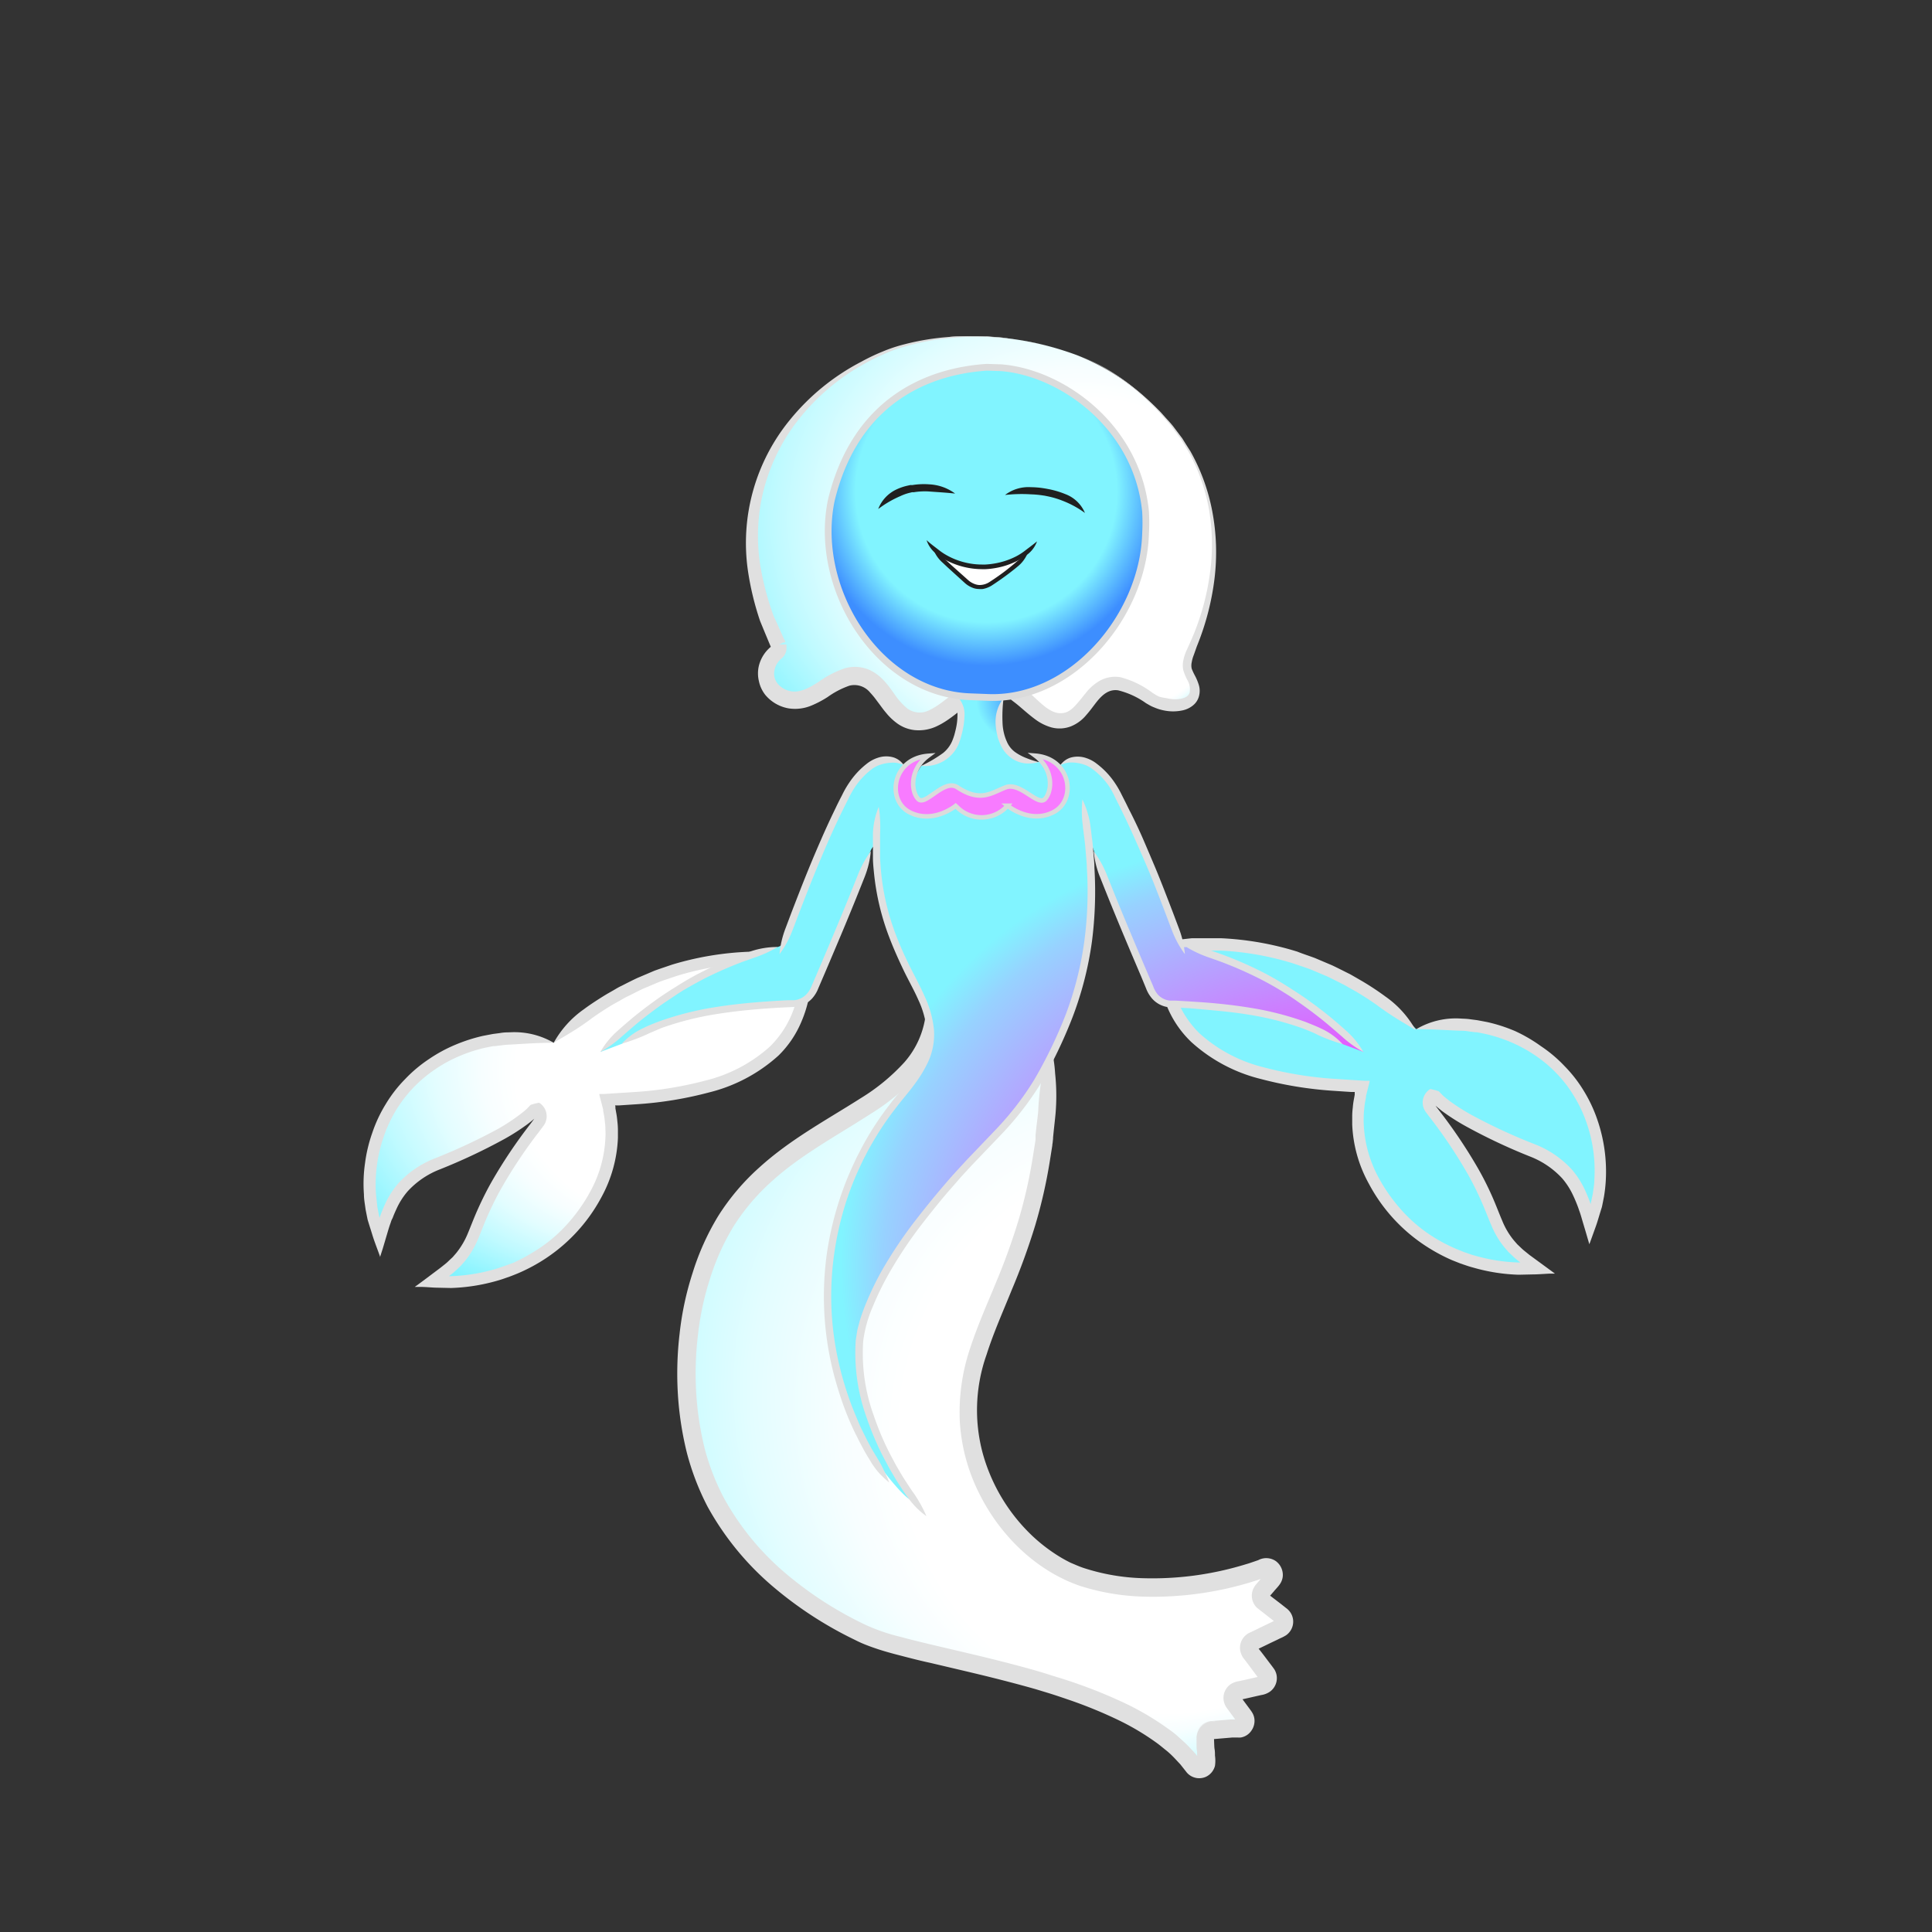 <svg xmlns="http://www.w3.org/2000/svg" xmlns:xlink="http://www.w3.org/1999/xlink" viewBox="0 0 300 300"><rect x="0" y="0" width="300" height="300" fill="#333333" stroke="none"/><defs><style>.cls-1{fill:url(#radial-gradient);}.cls-2{fill:url(#radial-gradient-2);}.cls-3{fill:#e0e0e0;}.cls-4{fill:#f87bff;stroke-width:0.7px;}.cls-4,.cls-5{stroke:#dbdbdb;stroke-miterlimit:10;}.cls-5{stroke-width:1.05px;fill:url(#radial-gradient-3);}.cls-6{fill:#fff;}.cls-7{fill:#202020;}.cls-8{fill:url(#New_Gradient_Swatch_13);}.cls-9{fill:url(#New_Gradient_Swatch_13-2);}.cls-10{fill:url(#New_Gradient_Swatch_13-3);}.cls-11{fill:url(#New_Gradient_Swatch_13-4);}</style><radialGradient id="radial-gradient" cx="59.06" cy="58.08" fx="68.408" r="17.05" gradientTransform="translate(0 -6.01)" gradientUnits="userSpaceOnUse"><stop offset="0.11" stop-color="#3d8eff"/><stop offset="0.16" stop-color="#459aff"/><stop offset="0.24" stop-color="#59b9ff"/><stop offset="0.36" stop-color="#7bebff"/><stop offset="0.38" stop-color="#81f4ff"/></radialGradient><radialGradient id="radial-gradient-2" cx="61.55" cy="118.61" fx="157.325" fy="181.791" r="114.74" gradientTransform="translate(0 -6.01)" gradientUnits="userSpaceOnUse"><stop offset="0.31" stop-color="#ff30ff"/><stop offset="0.33" stop-color="#f73cff"/><stop offset="0.39" stop-color="#e45bff"/><stop offset="0.45" stop-color="#c38dff"/><stop offset="0.54" stop-color="#97d2ff"/><stop offset="0.57" stop-color="#81f4ff"/></radialGradient><radialGradient id="radial-gradient-3" cx="59.93" cy="25.86" r="27.02" gradientTransform="translate(0 -6.01)" gradientUnits="userSpaceOnUse"><stop offset="0.75" stop-color="#81f4ff"/><stop offset="1" stop-color="#3d8eff"/></radialGradient><radialGradient id="New_Gradient_Swatch_13" cx="427.2" cy="-852.97" fx="459.328" fy="-832.26" r="43.27" gradientTransform="matrix(0.99, -0.07, 0.08, 0.99, -324.69, 889.33)" gradientUnits="userSpaceOnUse"><stop offset="0.52" stop-color="#fff"/><stop offset="0.59" stop-color="#f7feff"/><stop offset="0.69" stop-color="#e3fdff"/><stop offset="0.81" stop-color="#c1faff"/><stop offset="0.95" stop-color="#92f5ff"/><stop offset="1" stop-color="#81f4ff"/></radialGradient><radialGradient id="New_Gradient_Swatch_13-2" cx="23597.62" cy="856.28" fx="23629.745" fy="876.988" r="43.27" gradientTransform="matrix(-0.99, -0.07, -0.08, 0.99, 23650.22, 889.33)" xlink:href="#New_Gradient_Swatch_13"/><radialGradient id="New_Gradient_Swatch_13-3" cx="96.37" cy="298.86" fx="154.843" fy="336.56" r="78.75" gradientTransform="translate(0 -252.87) scale(1 1.05)" xlink:href="#New_Gradient_Swatch_13"/><radialGradient id="New_Gradient_Swatch_13-4" cx="36.64" cy="29.61" fx="71.972" fy="52.384" r="47.58" gradientTransform="translate(0 -5.96)" xlink:href="#New_Gradient_Swatch_13"/><symbol id="Aquatic_female_body_12" data-name="Aquatic_female_body_12" viewBox="0 0 192.99 133.09"><path class="cls-8" d="M29.53,18.82a23.39,23.39,0,0,0-23,6.84,23,23,0,0,0-4,23.48C4.27,43,6,39.86,11.91,37.44c12.9-5.25,14.92-8.51,14.92-8.51a1.53,1.53,0,0,1,.4,2.26C13.91,48.44,20.16,49.64,10.54,55.94c8.18.69,16.53-2.45,21.71-8.16S40,35,37.82,27.68l.38,0c9.6-.52,31.59-1.58,30.41-21.6C44.58,2.29,29.53,18.82,29.53,18.82Z"/><path class="cls-3" d="M29.53,18.82a12.1,12.1,0,0,0-6.85-1.62c-.37,0-.91,0-1.55.12l-1,.13-.28.05-1.31.25a25.73,25.73,0,0,0-4.31,1.39,23.17,23.17,0,0,0-4.11,2.24,21.48,21.48,0,0,0-3.67,3.09,20.67,20.67,0,0,0-3,3.87,21.56,21.56,0,0,0-2.08,4.43A23,23,0,0,0,.23,37.52a22.26,22.26,0,0,0-.17,4.82c0,.8.16,1.59.26,2.38l.23,1.16.06.29a2.53,2.53,0,0,0,.09.34l.31,1c.22.66.39,1.29.64,2s.49,1.34.73,2l.18.5,0,.11s0,.13,0,0l.08-.27L3,50.73c.22-.73.43-1.46.65-2.19.17-.58.34-1.16.53-1.68l.16-.48L4.53,46c.19-.52.41-1,.64-1.5a11.33,11.33,0,0,1,1.68-2.61,13.26,13.26,0,0,1,4.93-3.38,90.71,90.71,0,0,0,10.1-4.75,33.18,33.18,0,0,0,3.65-2.35c.25-.2.5-.38.73-.58l.17-.15.08-.07s0,0,0,0h0s0,0,0,0l-.18.25c-.06.08-.08.11,0,0l-.36.49a77.27,77.27,0,0,0-6.05,9c-.82,1.44-1.52,2.87-2.14,4.24s-1.12,2.72-1.62,3.91a12.2,12.2,0,0,1-1.79,3l-.53.61-.59.55a6,6,0,0,1-.59.53l-.73.58L9.48,55.61l-1.11.82-.28.2-.13.1h.16l.68,0c.88,0,1.8.11,2.56.12l2.22.05a29.15,29.15,0,0,0,7.07-1.1c.72-.2,1.22-.38,1.55-.5l.49-.17s.44-.16,1.27-.5a27.28,27.28,0,0,0,3.45-1.77A26.17,26.17,0,0,0,36.94,42.8a20.93,20.93,0,0,0,2.56-9.19c0-.43,0-.87,0-1.3A11.71,11.71,0,0,0,39.41,31a11.81,11.81,0,0,0-.18-1.33L39.11,29l0-.14v-.11c0-.08-.07-.24-.05-.2l.59,0,2.71-.18a58.19,58.19,0,0,0,11.3-1.84,25,25,0,0,0,10.78-5.73A16,16,0,0,0,68,15.53a18.88,18.88,0,0,0,1.49-6.2c0-.52.06-1.05.06-1.58l0-2.2c0-.11,0-.29,0-.34l-.38,0-.74-.08-1-.11-1.54-.17-1.53-.16-1.54,0c-1,0-2.05,0-3.07,0A47.37,47.37,0,0,0,47.9,6.69c-.92.32-1.85.62-2.75.95L42.52,8.76c-.86.4-1.69.83-2.52,1.25-.42.19-.81.44-1.21.67l-1,.57c-1.65,1-2.95,1.89-3.58,2.37a15.51,15.51,0,0,0-4.68,5.2c2.1-1.28,3.5-2,5.77-3.69.61-.46,1.87-1.32,3.45-2.27l1-.55c.39-.22.76-.46,1.17-.65.8-.39,1.59-.81,2.42-1.2l2.53-1.07c.86-.32,1.75-.6,2.64-.91a45.28,45.28,0,0,1,11.3-2c1,0,2,0,2.95,0l1.47,0,1.48.16,1.48.16.53.06h0V7l0,.74c0,.48,0,1-.06,1.45a15.3,15.3,0,0,1-4.57,10.23,23.23,23.23,0,0,1-10,5.27,57,57,0,0,1-11,1.78l-2.67.17-2,.13-.65,0s-.12,0-.15,0l0,.14.07.29L37,28.37l.14.56.07.28,0,.17.11.6a9.87,9.87,0,0,1,.16,1.2,7.93,7.93,0,0,1,.08,1.19,9.15,9.15,0,0,1,0,1.17,19,19,0,0,1-2.35,8.38,26,26,0,0,1-4.4,5.93,22.86,22.86,0,0,1-4.44,3.47A27.76,27.76,0,0,1,23.23,53L22,53.44l-.45.16c-.31.1-.78.28-1.46.46a27.42,27.42,0,0,1-6.56,1h-.26l.53-.42c.23-.17.44-.38.66-.58l.66-.63.63-.72a14,14,0,0,0,2.06-3.48c.53-1.26,1-2.56,1.61-3.89s1.27-2.7,2.07-4.09a75.3,75.3,0,0,1,5.91-8.8c-.18.23.09-.12.35-.48-.07.09-.05.07,0,0a4.13,4.13,0,0,0,.37-.53c-.11.2-.17.27-.13.22a2.4,2.4,0,0,0,.27-.51,2.48,2.48,0,0,0-.63-2.75,1.48,1.48,0,0,0-.4-.27l-.41.09a7.44,7.44,0,0,0-.88.25l-.57.59-.15.14-.07.06-.15.13c-.19.17-.43.34-.65.52A32.44,32.44,0,0,1,21,32.13,89.74,89.74,0,0,1,11,36.8a15.14,15.14,0,0,0-5.61,3.86,13.62,13.62,0,0,0-1.95,3c-.25.54-.49,1.08-.7,1.64l-.16.41-.11.34h0s0,0,0-.07v-.05l-.1-.46-.21-1.07C2.08,43.68,2,43,1.93,42.22a22.5,22.5,0,0,1,1.21-8.83,20.44,20.44,0,0,1,8-10.46,21.17,21.17,0,0,1,3.79-2.06,23.06,23.06,0,0,1,4-1.29l1.22-.24.25,0,1-.12a13.81,13.81,0,0,1,1.43-.12C25.51,18.94,27.07,18.83,29.53,18.82Z"/><path class="cls-9" d="M163.46,16.71a23.39,23.39,0,0,1,23,6.84,23,23,0,0,1,4,23.48c-1.73-6.15-3.43-9.28-9.38-11.7-12.89-5.26-14.91-8.51-14.91-8.51a1.52,1.52,0,0,0-.41,2.25c13.33,17.26,7.07,18.46,16.7,24.76-8.19.68-16.53-2.45-21.72-8.16s-7.72-12.79-5.57-20.1l-.38,0c-9.6-.52-31.59-1.58-30.4-21.6C148.42.17,163.46,16.71,163.46,16.71Z"/><path class="cls-3" d="M163.46,16.71c2.46,0,4,.12,6.76.24.34,0,.84,0,1.43.11l1,.13c.08,0,.17,0,.26,0l1.21.24a23.91,23.91,0,0,1,4,1.28,21.82,21.82,0,0,1,3.79,2.06,19.82,19.82,0,0,1,3.37,2.84,18.84,18.84,0,0,1,2.71,3.55,20.28,20.28,0,0,1,1.92,4.08,22.5,22.5,0,0,1,1.21,8.83c0,.74-.15,1.46-.24,2.19l-.22,1.06-.1.47v.05c0,.09,0,.08,0,.07h0l-.12-.34-.16-.42c-.21-.55-.45-1.1-.7-1.64a13.44,13.44,0,0,0-1.95-3,15.25,15.25,0,0,0-5.6-3.87A87.23,87.23,0,0,1,172,30a31.66,31.66,0,0,1-3.45-2.21c-.22-.19-.45-.35-.65-.52l-.15-.13-.07-.06-.15-.14-.57-.59a6.94,6.94,0,0,0-.88-.25l-.41-.1a1.51,1.51,0,0,0-.39.27,2.47,2.47,0,0,0-.64,2.75,3.53,3.53,0,0,0,.28.52s0,0-.14-.23a3.84,3.84,0,0,0,.37.54c.06.09.08.11,0,0,.27.35.53.71.36.47a77.52,77.52,0,0,1,5.91,8.81c.79,1.39,1.46,2.76,2.06,4.09s1.08,2.63,1.62,3.89a13.67,13.67,0,0,0,2.06,3.48l.62.72.67.63a7.09,7.09,0,0,0,.65.58l.53.42h-.26a27.31,27.31,0,0,1-6.56-1,14,14,0,0,1-1.46-.46l-.45-.15-1.18-.48a25.2,25.2,0,0,1-3.22-1.64,23,23,0,0,1-4.44-3.47,26.22,26.22,0,0,1-4.41-5.93,19,19,0,0,1-2.34-8.38,11.42,11.42,0,0,1,0-1.17,9.39,9.39,0,0,1,.08-1.19,9.87,9.87,0,0,1,.16-1.2l.11-.61,0-.16.07-.28.14-.56.28-1.12.07-.28,0-.14s-.1,0-.15,0l-.65,0-2-.13-2.67-.17a56.94,56.94,0,0,1-10.94-1.78,23.12,23.12,0,0,1-10-5.28,15.25,15.25,0,0,1-4.56-10.22c0-.48-.06-1-.07-1.46l0-.73c0-.18,0-.09,0-.11h0l.54,0,1.47-.16,1.48-.17,1.48,0c1,0,2,0,2.94,0a45.28,45.28,0,0,1,11.3,2c.89.31,1.78.59,2.64.91l2.54,1.07c.82.38,1.62.8,2.42,1.2.4.19.78.43,1.16.64l1,.56c1.59.95,2.84,1.81,3.45,2.26,2.27,1.66,3.67,2.42,5.77,3.7a15.51,15.51,0,0,0-4.68-5.2,42.88,42.88,0,0,0-3.58-2.37l-1-.58c-.4-.22-.79-.47-1.21-.67-.83-.41-1.66-.84-2.51-1.24l-2.64-1.12c-.9-.34-1.83-.63-2.75-1a47.2,47.2,0,0,0-11.8-2.08c-1,0-2,0-3.06,0l-1.55,0-1.53.17-1.54.17-1,.1-.75.08-.38.05c-.08,0,0,.23-.05.34l0,2.2c0,.52,0,1.05.07,1.58a19.12,19.12,0,0,0,1.48,6.2,16.07,16.07,0,0,0,3.65,5.23,24.93,24.93,0,0,0,10.77,5.73,59.08,59.08,0,0,0,11.3,1.84l2.71.18.59,0s0,.12,0,.2l0,.07v0l0,.15-.12.67a11.81,11.81,0,0,0-.18,1.33,11.69,11.69,0,0,0-.09,1.31c0,.44,0,.88,0,1.31a20.72,20.72,0,0,0,2.57,9.18,26.2,26.2,0,0,0,9.52,10.12A27.27,27.27,0,0,0,169,52.57l1.26.5.49.17c.33.11.84.3,1.56.49a28.44,28.44,0,0,0,7.06,1.11l2.22-.05c.76,0,1.68-.08,2.56-.12l.68,0H185l-.13-.1-.27-.2-1.12-.82-2.43-1.78-.73-.59a7.08,7.08,0,0,1-.59-.52l-.58-.55-.54-.62a11.65,11.65,0,0,1-1.78-3c-.51-1.19-1-2.52-1.62-3.91s-1.32-2.8-2.15-4.25a79,79,0,0,0-6.05-9l-.36-.48c.07.1,0,.07,0,0a2.46,2.46,0,0,1-.18-.24s0,0,0,0h0s0,0,0,0l.09.07.17.14c.22.2.47.38.72.59a34.2,34.2,0,0,0,3.65,2.34,88.88,88.88,0,0,0,10.1,4.76,13.36,13.36,0,0,1,4.93,3.37,11.39,11.39,0,0,1,1.68,2.62c.23.48.45,1,.64,1.49l.15.39.16.47c.2.53.36,1.11.53,1.69s.44,1.46.65,2.19l.32,1.1.08.27c0,.09,0,0,0,0l.05-.12.18-.49.72-2c.25-.67.43-1.3.64-2l.31-1a2.53,2.53,0,0,0,.09-.34l.06-.29.23-1.17a23.22,23.22,0,0,0,.27-2.37,24.77,24.77,0,0,0-1.31-9.57,22.39,22.39,0,0,0-2.08-4.43,20.82,20.82,0,0,0-3-3.87,21.16,21.16,0,0,0-3.67-3.1A23.77,23.77,0,0,0,178.8,17a24.74,24.74,0,0,0-4.3-1.39l-1.31-.25-.28-.05-1-.13c-.64-.1-1.18-.09-1.55-.12A12.1,12.1,0,0,0,163.46,16.71Z"/><path class="cls-10" d="M106.51,18.51c.49,32-10.92,40.64-12.44,54.66A28.31,28.31,0,0,0,107.84,100c8.08,4.69,21.78,4.07,32.1.24a1.13,1.13,0,0,1,1.16,1.84l-1.52,1.75a1.17,1.17,0,0,0,.16,1.68l2.79,2.16a1.17,1.17,0,0,1-.2,2l-4.23,2a1.16,1.16,0,0,0-.4,1.74l2.51,3.31a1.16,1.16,0,0,1-.63,1.82l-3.77.86a1.15,1.15,0,0,0-.63,1.8l1.6,2.18a1.15,1.15,0,0,1-.78,1.83l-4.29.36a1.12,1.12,0,0,0-1,1.2l.21,3.67a1.08,1.08,0,0,1-1.95.75c-10-13.76-42.63-16.49-51.34-20.62C68.07,106,59.41,99.12,54.54,89.91,48,77.6,48.88,58.47,56.16,46.67c10.37-16.79,32.09-17,32.58-33.59L99.11,2.49Z"/><path class="cls-3" d="M106.51,18.51c-.47,1.84-.83,3.36-1.08,5a46.7,46.7,0,0,0-.65,5.45c0,.78-.21,2.06-.37,3.61l-.06.6,0,.15,0,.45a5.93,5.93,0,0,1-.07.59c-.13.78-.25,1.57-.38,2.36a75.64,75.64,0,0,1-2.2,9.66,99.53,99.53,0,0,1-3.54,9.78c-1.34,3.28-2.84,6.61-4,10.19a31,31,0,0,0-1.57,11.27,28.6,28.6,0,0,0,2.92,11c3.3,6.76,9,12.19,15.67,14.51a35.35,35.35,0,0,0,9.82,1.69,51.67,51.67,0,0,0,9-.51,52.29,52.29,0,0,0,7.88-1.76l.89-.28.55-.19h0l0,0-.53.61-.2.24a2.82,2.82,0,0,0-.55,1,2.6,2.6,0,0,0,.72,2.65l2.1,1.64.5.39h0l-.12-.1.12.1h0l-1.69.81c-1.07.52-1.39.67-.28.14l-1.7.82a2.58,2.58,0,0,0-1.57,2.73,2.9,2.9,0,0,0,.7,1.5l.52.69,1,1.34.49.66,0,0h0l-.75.17-1.45.33-.74.16a3.14,3.14,0,0,0-1.28.49,2.61,2.61,0,0,0-1.08,2.22,2.7,2.7,0,0,0,.36,1.2,6.3,6.3,0,0,0,.37.53l.2.28.74,1,.15.21h-.13l-.47,0-3.18.27a2.48,2.48,0,0,0-1.63.83,2.52,2.52,0,0,0-.54,1c-.1.47-.13.41.07-.21a2.58,2.58,0,0,1,.87-1.11,2.36,2.36,0,0,1,1-.43c.2,0,.42-.06.63-.08l.35,0-.77.06a2.59,2.59,0,0,0-1,.36,2.57,2.57,0,0,0-1.15,1.7,1.8,1.8,0,0,0-.05.52,2.35,2.35,0,0,0,0,.26v.2l0,.52c0,.34,0,.67.06,1s0,.55.05.8h0l-.09-.11a6.08,6.08,0,0,0-.39-.47l-.82-.87c-.54-.58-1.12-1.06-1.66-1.56s-1.12-.92-1.68-1.31a43.42,43.42,0,0,0-6.16-3.68,77.33,77.33,0,0,0-8.49-3.46c-2-.68-3.2-1-3.91-1.25l-.91-.28s-2.75-.84-7.68-2.06c-2.46-.61-5.47-1.31-8.92-2.12-1.72-.41-3.55-.84-5.45-1.36a28.9,28.9,0,0,1-5.68-2,57,57,0,0,1-11.72-7.54,41.62,41.62,0,0,1-9.94-12,36.4,36.4,0,0,1-3-7.73,47.8,47.8,0,0,1-1.3-8.54,50,50,0,0,1,.25-8.89,44.19,44.19,0,0,1,1.87-8.84,36.81,36.81,0,0,1,3.71-8.24,33.5,33.5,0,0,1,5.86-6.9c4.52-4.12,10.05-7.06,15.36-10.49a33.79,33.79,0,0,0,7.42-6.15,16.6,16.6,0,0,0,3.91-8.94l.08-1.05s0,0,0,0-.06,0,.13-.14L91.82,12l3.05-3.12,3-3.07.74-.75c.09-.09.07-.08.07-.08h0l2.12,4.56a38.68,38.68,0,0,0,5.72,9,38.69,38.69,0,0,0-3.13-10.17c-.6-1.32-1.82-4-3.3-7.18L99.92.81,99.7.34,99.59.1s0-.1-.06-.1l-.09.09L98,1.6,95.82,3.79l-3,3.07L89.76,10c-.51.53-1,1-1.55,1.58l-.64.66-.19.2c-.07.06,0,.18,0,.26l0,.57-.09,1.17A13.66,13.66,0,0,1,84,21.83a31.09,31.09,0,0,1-6.8,5.6C72,30.75,66.3,33.78,61.44,38.2a35.53,35.53,0,0,0-6.36,7.51,39.5,39.5,0,0,0-4,8.9,47,47,0,0,0-2,9.37,52.79,52.79,0,0,0-.27,9.39,50.62,50.62,0,0,0,1.39,9.09,40,40,0,0,0,3.21,8.37A44.36,44.36,0,0,0,64,103.62a59.5,59.5,0,0,0,12.3,7.92c.49.25,1,.49,1.58.72s1.07.41,1.58.58c1,.35,2,.63,3,.9,2,.52,3.81,1,5.55,1.37,3.46.82,6.44,1.51,8.88,2.11,4.88,1.21,7.56,2,7.56,2l.89.27c.69.21,1.88.56,3.81,1.23a70,70,0,0,1,8.16,3.32,39.18,39.18,0,0,1,5.73,3.41c.52.36,1,.78,1.52,1.19s1,.87,1.47,1.37l.71.76c.13.13.23.28.34.41l.64.81a2.5,2.5,0,0,0,1.66,1,2.46,2.46,0,0,0,1.88-.47,2.44,2.44,0,0,1-1.73.49,1.77,1.77,0,0,1-.55-.12,1.75,1.75,0,0,0,.48.11,2.46,2.46,0,0,0,1.41-.23,2.6,2.6,0,0,0,1.34-1.67,5.54,5.54,0,0,0,0-1.59c0-.33,0-.67-.06-1s-.06-1-.09-1.57h0l.36,0-.35,0s0,0,0,0h0l2.83-.24.47,0,.35,0a4.07,4.07,0,0,0,.49,0,2.47,2.47,0,0,0,1.61-1,2.63,2.63,0,0,0,.51-1.92,2.47,2.47,0,0,0-.37-1c-.1-.17-.22-.32-.34-.49l-.21-.28-.74-1-.18-.25h0l.68-.15,1.45-.33.75-.17a3.22,3.22,0,0,0,1.39-.54,2.6,2.6,0,0,0,1-2.65,2.76,2.76,0,0,0-.28-.72c-.13-.21-.33-.47-.45-.63l-.5-.66c-.5-.66-1-1.34-1.54-2h0l1.54-.74c-1.11.53-.78.38.28-.14l.93-.44.55-.27.37-.17a6.55,6.55,0,0,0,.58-.32,2.58,2.58,0,0,0,1.11-2.3,2.56,2.56,0,0,0-1-1.86l-.48-.38.47.37a2.64,2.64,0,0,1,.33.31l.09.11a2.53,2.53,0,0,0-.55-.52l-.72-.57-1.72-1.32h0l.06-.06.53-.61c.23-.29.68-.74.94-1.13a2.55,2.55,0,0,0,.44-1.21,2.68,2.68,0,0,0-1.05-2.33,2.62,2.62,0,0,0-2.76-.17l-1.14.39c-.27.1-.55.18-.83.26a49.27,49.27,0,0,1-16,2.15,32.44,32.44,0,0,1-9-1.54c-.74-.23-1.45-.56-2.17-.86a22.1,22.1,0,0,1-2.05-1.15,26,26,0,0,1-3.87-3,27.91,27.91,0,0,1-7.73-12.87,25.77,25.77,0,0,1,.61-15.31c1.06-3.35,2.53-6.63,3.89-10a103.47,103.47,0,0,0,3.64-10,78.1,78.1,0,0,0,2.28-10l.39-2.45c0-.2.06-.4.07-.6l.05-.47,0-.16.06-.61c.16-1.6.33-2.92.37-3.72a32.68,32.68,0,0,0-.11-5.62C107.29,21.89,107,20.33,106.51,18.51Z"/></symbol><symbol id="Aquatic_female_hair_2" data-name="Aquatic_female_hair_2" viewBox="0 0 73.02 61.24"><path class="cls-11" d="M51.43,3A35.11,35.11,0,0,1,64.3,11.89C74.12,22.12,74.83,36.44,69,49.06A4.55,4.55,0,0,0,68.6,52c.45,1.16,1.3,2.29,1.06,3.5-.47,2.38-4.26,2.31-6.47,1s-4.55-3.17-7-2.42c-2.83.86-3.62,4.74-6.48,5.5-4.08,1.09-6.55-5-10.76-5.47-5-.58-8.43,6.94-13.26,5.59-3.54-1-4.37-6.1-8-6.82s-6.26,3.49-9.89,3.71a4.61,4.61,0,0,1-4.57-3,4.2,4.2,0,0,1,1.46-4.47A1,1,0,0,0,5,48H5C-6.49,24.47,8.23,7.78,21.67,2.46,21.67,2.46,34.51-3.28,51.43,3Z"/><path class="cls-3" d="M51.43,3a28.18,28.18,0,0,1,4.41,2.1,33.59,33.59,0,0,1,4.42,3.11c.45.36,1.11.93,1.91,1.66.39.37.82.78,1.27,1.23l.59.6c.25.26.48.54.72.81.47.56,1,1.09,1.43,1.7L67.52,16l1.21,2a29,29,0,0,1,3.2,9.23,32.35,32.35,0,0,1,0,10.3,38.49,38.49,0,0,1-3,10.12l-.56,1.24a6.93,6.93,0,0,0-.46,1.42,3.57,3.57,0,0,0,0,1.66,10,10,0,0,0,.56,1.36,2.94,2.94,0,0,1,.42,2c-.14.55-.66.87-1.37,1a5.27,5.27,0,0,1-2.26-.1A6.37,6.37,0,0,1,64.13,56c-.18-.08-.33-.18-.5-.26l-.54-.34a14,14,0,0,0-5-2.42,4.92,4.92,0,0,0-3.14.54,7.45,7.45,0,0,0-2.2,1.92c-1.12,1.35-2,2.64-3.07,3s-2.13,0-3.25-.87S44.24,55.53,43,54.56a9.8,9.8,0,0,0-2.11-1.28,6.35,6.35,0,0,0-2.55-.51,8.12,8.12,0,0,0-4.38,1.48c-2.26,1.52-3.88,3.1-5.42,3.81A3.23,3.23,0,0,1,25,57.81a10.32,10.32,0,0,1-1.94-2.17l-.72-1-.22-.29c-.16-.2-.41-.51-.82-.94a6.89,6.89,0,0,0-2-1.49,5.67,5.67,0,0,0-3.93-.33,15.44,15.44,0,0,0-4.11,2.12c-1.32.85-2.79,1.7-4.22,1.47A3.49,3.49,0,0,1,5,54.1a2.5,2.5,0,0,1-.56-2.32,3,3,0,0,1,.63-1.27,3.08,3.08,0,0,1,.25-.27l.2-.18a2.51,2.51,0,0,0,.36-.37,2.34,2.34,0,0,0,.39-.95,3,3,0,0,0,0-.52c0-.08,0-.17,0-.26l0-.06s0,0-.12,0l-.25,0-.51,0c-.15,0-.43.07-.22,0l.57-.28L6,47.55s.13,0,.11-.06l0,0L6,47.25,5.86,47l-.22-.49-.44-1c-.29-.67-.6-1.35-.91-2a44.29,44.29,0,0,1-2-7.38,29.51,29.51,0,0,1,.1-10.71A29.58,29.58,0,0,1,7.6,13.69,33.83,33.83,0,0,1,18.14,4.45a32.07,32.07,0,0,1,3.21-1.61A22.33,22.33,0,0,1,24.7,1.63,37.87,37.87,0,0,1,31.61.33C32.76.21,33.9.16,35,.13h.81c.49,0,1,0,1.43,0L39.73.3l1.72.21c1.07.1,2,.32,2.88.47s1.66.36,2.43.56c1.56.36,3,.88,4.67,1.44-1.7-.56-3.11-1.09-4.66-1.44A25,25,0,0,0,44.33,1c-.87-.15-1.8-.39-2.87-.5L39.73.24,37.27.05c-.45,0-.93,0-1.43,0H35c-.57,0-1.14,0-1.71,0s-1.15,0-1.73.1a38.65,38.65,0,0,0-7,1.15,23.42,23.42,0,0,0-3.43,1.15A30.68,30.68,0,0,0,17.89,4,35.1,35.1,0,0,0,6.78,13.06,30.16,30.16,0,0,0,.28,36.4a44.56,44.56,0,0,0,1.9,7.87c.58,1.41,1.14,2.76,1.66,4h0l-.07.05-.12.11c-.16.15-.32.31-.46.47A5.62,5.62,0,0,0,2,51.16a5.16,5.16,0,0,0,0,2.47A5.11,5.11,0,0,0,3,55.75a6.07,6.07,0,0,0,3.57,2.07,6.58,6.58,0,0,0,3.6-.44,16,16,0,0,0,2.5-1.32,13.26,13.26,0,0,1,3.38-1.76,3.15,3.15,0,0,1,3.23,1.09c.3.32.5.57.64.74l.19.25.69.92c.23.31.51.71.91,1.18a9,9,0,0,0,1.61,1.57,5.64,5.64,0,0,0,2.85,1.15,6.51,6.51,0,0,0,3.5-.63c2.13-1,3.81-2.76,5.72-4a5.62,5.62,0,0,1,2.94-1.1,4.92,4.92,0,0,1,3.07,1.21c1.07.77,2.13,1.84,3.49,2.84a7.7,7.7,0,0,0,2.48,1.25,4.89,4.89,0,0,0,3.09-.16,6,6,0,0,0,2.38-1.77c.61-.68,1.09-1.38,1.58-2,1-1.26,2-2,3.33-1.82a12.57,12.57,0,0,1,4.35,2l.59.34a5.42,5.42,0,0,0,.69.32,7.2,7.2,0,0,0,1.43.45,7,7,0,0,0,3,0,3.76,3.76,0,0,0,1.53-.72,2.72,2.72,0,0,0,1-1.53,3.16,3.16,0,0,0-.05-1.73,8.3,8.3,0,0,0-.57-1.37,9.39,9.39,0,0,1-.52-1.11,2.27,2.27,0,0,1,0-1,5.45,5.45,0,0,1,.33-1.16L70,48.18a40.94,40.94,0,0,0,2.74-10.51,34.07,34.07,0,0,0-.36-10.5A30.66,30.66,0,0,0,69,17.91c-.43-.67-.85-1.33-1.26-2l-1.38-1.83c-.46-.6-1-1.13-1.47-1.68-.25-.27-.48-.55-.74-.8l-.6-.6c-.45-.44-.89-.85-1.28-1.21-.81-.73-1.47-1.29-1.93-1.65a35.57,35.57,0,0,0-4.45-3.08A29.1,29.1,0,0,0,51.43,3Z"/></symbol><symbol id="Aquatic_Female_body2" data-name="Aquatic_Female_body2" viewBox="0 0 118.56 178.94"><path class="cls-1" d="M49.83,62.44c3.85-.81,5.11-2.62,5.73-4.83s.84-5-.86-6.54l4.18-9.62,3.74,10.43A9,9,0,0,0,62.71,59c1,2,3.14,2.84,5.4,2.81L73,63S75.9,77.65,60.66,77.86C38.81,78.16,49.83,62.44,49.83,62.44Z"/><path class="cls-2" d="M91,90.55c11,2.92,19.47,8.27,27.53,16.3l-3.37-1.26C107.9,101,99,99.85,88.53,99.38a3.47,3.47,0,0,1-3-2.08c-1.91-4.42-6.5-15.14-8.87-21.62,0,0-.92-3.05-.63.49,1.15,14-1.77,23.89-7.44,34.1-4.05,7.3-8.9,10.81-14.34,17.16s-10.68,13.12-13.32,21c-1.89,5.67,0,13.34,2.94,20,1.18,2.67,1.34,4.11,4.81,8.16-1.05.1-4.42-4.3-4.42-4.3a44.32,44.32,0,0,1-9-28.16A48.51,48.51,0,0,1,45.54,115c2.34-3,5.15-5.92,5.64-9.67.55-4.15-1.87-8-3.73-11.76a39.85,39.85,0,0,1-4.61-17.54c-.05-2.31-.89-.38-.89-.38-2.37,6.48-7,17.2-8.88,21.62a3.46,3.46,0,0,1-3,2.08c-10.44.47-19.37,1.63-26.67,6.21L0,106.85c8.06-8,16.53-13.38,27.53-16.3a1.49,1.49,0,0,0,1-.81c2.84-7.53,5.95-15.82,9.83-23.19a12.16,12.16,0,0,1,3.7-4.26c1.51-1,3.75-1.23,5.07,0,0,0-3.81,6.39,4.75,6.61,1.8,0,15.43-.67,17.37-.67,4.91,0,2.18-5.94,2.18-5.94,1.32-1.27,3.55-1.07,5.06,0a12.08,12.08,0,0,1,3.71,4.26c4,7.53,7.12,16,10,23.67C90.39,90.71,91,90.55,91,90.55Z"/><path class="cls-3" d="M54.7,51.07a4.5,4.5,0,0,1,.64,1.76,10.05,10.05,0,0,1,.11,2,9.3,9.3,0,0,1-.2,1.64c-.06.34-.28,1.15-.28,1.15a9.3,9.3,0,0,1-.36,1,4.83,4.83,0,0,1-1.38,1.8,20.69,20.69,0,0,1-3.4,2,5.65,5.65,0,0,0,5.8-3.37A10.44,10.44,0,0,0,56,57.93s.25-.87.31-1.25a10.83,10.83,0,0,0,.22-1.82A3.94,3.94,0,0,0,54.7,51.07Z"/><path class="cls-3" d="M62.62,51.88a6,6,0,0,0-1.24,4.06,9.07,9.07,0,0,0,.29,1.84c0,.2.2.67.2.67a5.34,5.34,0,0,0,.24.6,4.89,4.89,0,0,0,1.76,2.19,4.5,4.5,0,0,0,2.2.8,6,6,0,0,0,2-.2,14.4,14.4,0,0,1-1.85-.6,8.18,8.18,0,0,1-1.75-.91,3.86,3.86,0,0,1-1.37-1.73c-.09-.18-.21-.52-.21-.52s-.14-.41-.18-.59a7.9,7.9,0,0,1-.25-1.61A21.9,21.9,0,0,1,62.62,51.88Z"/><path class="cls-4" d="M55.17,68.64s-3.47,2.85-7.12,1-2.72-8.32,2.81-8.77C48,63,48.23,66.4,49.36,67.57s4-3.21,6.09-1.81c3.59,2.36,5.23.87,7.5,0s5,3,6.1,1.81,1.38-4.58-1.51-6.73c5.54.45,6.48,6.88,2.82,8.77s-7.13-1-7.13-1h0a5.38,5.38,0,0,1-7.9.17Z"/><path class="cls-3" d="M43.23,68.78a12,12,0,0,0-.9,4.08c0,.23,0,.58,0,1v.71c0,.32,0,.64,0,1l0,1.12c0,.76.08,1.54.16,2.33a38.47,38.47,0,0,0,2.34,9.93c.63,1.67,1.37,3.33,2.16,5s1.67,3.18,2.37,4.77a14.69,14.69,0,0,1,1.34,4.83,8.91,8.91,0,0,1-.88,4.56c-1.32,2.78-3.4,4.91-4.91,6.93a46.33,46.33,0,0,0-3.39,5c-.73,1.25-1.1,2-1.1,2l-.27.52c-.19.34-.44.85-.74,1.51a48.09,48.09,0,0,0-2.24,5.62,49.89,49.89,0,0,0-2,8.5A48.24,48.24,0,0,0,36.85,159,49.5,49.5,0,0,0,38.64,164c.35.78.68,1.55,1.06,2.29l.55,1.1c.18.33.35.66.53,1,.53,1,1.06,1.8,1.29,2.21a12.61,12.61,0,0,0,1.32,1.75,19.84,19.84,0,0,0,1.47,1.36,18.64,18.64,0,0,0-.8-1.82,15.55,15.55,0,0,0-1-1.88c-.23-.4-.73-1.17-1.26-2.16-.17-.32-.34-.64-.52-1l-.53-1.07c-.37-.72-.69-1.48-1-2.24a47.35,47.35,0,0,1-1.76-4.82,47.88,47.88,0,0,1-2-10.36,47,47,0,0,1,.31-10.07A49.56,49.56,0,0,1,38.2,130a46.2,46.2,0,0,1,2.19-5.49c.29-.64.54-1.14.72-1.47l.26-.51s.36-.71,1.08-1.93a46.12,46.12,0,0,1,3.31-4.89c1.47-2,3.6-4.11,5.05-7.14a10.18,10.18,0,0,0,1-5.11,15.8,15.8,0,0,0-1.43-5.2c-.73-1.66-1.6-3.24-2.39-4.83s-1.5-3.2-2.12-4.83a37.21,37.21,0,0,1-2.27-9.65c-.08-.77-.12-1.53-.16-2.26l0-1.09c0-.32,0-.63,0-.94v-.7c0-.43,0-.77,0-1A20.24,20.24,0,0,0,43.23,68.78Z"/><path class="cls-3" d="M74.86,67.64a17.11,17.11,0,0,0,.07,4.15c0,.23.07.57.12,1,0,.21.06.44.09.7s.08.69.12,1.05.07.81.11,1.23c.06.83.16,1.68.18,2.55a58.5,58.5,0,0,1-.38,11.2A52,52,0,0,1,72.28,101a71.82,71.82,0,0,1-4.94,10.22,46.36,46.36,0,0,1-5.84,7.58l-4.64,4.85-1.71,1.86s-.62.67-1.67,1.9-2.54,3-4.26,5.22a68.68,68.68,0,0,0-5.47,8.1,47.11,47.11,0,0,0-2.47,5.09,29.48,29.48,0,0,0-1,2.78c-.12.49-.28,1-.38,1.48l-.24,1.52a29.52,29.52,0,0,0,1.68,12,45.75,45.75,0,0,0,2.25,5.45c.43.86.88,1.69,1.32,2.51l.7,1.19.34.58.31.48c.63,1,1.14,1.75,1.43,2.12a12,12,0,0,0,2.95,3,21.07,21.07,0,0,0-2-3.6c-.28-.36-.78-1.14-1.39-2.08l-.3-.47-.34-.57-.68-1.16c-.43-.8-.87-1.61-1.29-2.45a44.77,44.77,0,0,1-2.19-5.31,28.26,28.26,0,0,1-1.63-11.57,19.83,19.83,0,0,1,1.55-5.48,44.61,44.61,0,0,1,2.42-4.95,67.56,67.56,0,0,1,5.37-8c1.71-2.2,3.19-4,4.23-5.18S56,126.26,56,126.26l1.69-1.83,4.65-4.86a47.75,47.75,0,0,0,6-7.76,72.75,72.75,0,0,0,5-10.4,53.19,53.19,0,0,0,3-11.74,60.77,60.77,0,0,0,.38-11.41c0-.89-.12-1.75-.18-2.59,0-.42-.08-.84-.11-1.25s-.09-.71-.13-1.06-.06-.49-.08-.71c-.06-.43-.1-.78-.13-1A14,14,0,0,0,74.86,67.64Z"/><path class="cls-3" d="M47.13,62.33a3,3,0,0,0-1.67-1.24,4.07,4.07,0,0,0-2.38.08,5.39,5.39,0,0,0-1.69.91A12.49,12.49,0,0,0,38.67,65a14.77,14.77,0,0,0-1.15,2c-.35.67-.69,1.34-1,2-1.27,2.6-2.21,4.79-2.21,4.79s-.81,1.83-1.78,4.18-2.09,5.24-2.88,7.3l-.9,2.39a14.89,14.89,0,0,0-.93,4,14.91,14.91,0,0,0,2-3.66c.16-.39.44-1.15.91-2.38.79-2.05,1.9-4.93,2.87-7.27s1.76-4.16,1.76-4.16.94-2.17,2.2-4.74c.32-.65.65-1.31,1-2a14.51,14.51,0,0,1,1.07-1.87A11.56,11.56,0,0,1,42.07,63a4.4,4.4,0,0,1,1.37-.74,6.12,6.12,0,0,1,1.89-.33A3.49,3.49,0,0,1,47.13,62.33Z"/><path class="cls-3" d="M27.53,90.55a12.86,12.86,0,0,0-4.13.66l-1.66.59a59.53,59.53,0,0,0-5.86,2.56c-2,1-3.56,2-3.56,2l-.86.54c-.54.32-1.27.81-2.09,1.36-1.62,1.12-3.52,2.57-4.82,3.68-1,.85-1.61,1.4-1.93,1.68A13,13,0,0,0,0,106.85a17.77,17.77,0,0,0,3.36-2.42c.32-.27.92-.81,1.91-1.65,1.28-1.09,3.15-2.52,4.74-3.62.8-.54,1.51-1,2-1.34l.85-.53s1.54-.93,3.49-1.93a61,61,0,0,1,5.74-2.51l1.63-.58A18.75,18.75,0,0,0,27.53,90.55Z"/><path class="cls-3" d="M42,75.68a16.37,16.37,0,0,0-2,3.65c-.24.61-.73,1.83-1.33,3.32-1,2.47-2.21,5.37-3.38,8.14-.59,1.38-1.16,2.74-1.7,4-.27.62-.52,1.22-.77,1.78A3.84,3.84,0,0,1,32,97.89a3,3,0,0,1-1.87.92l-.92,0s-1.37.06-3.49.21-5,.4-8,.89a47.08,47.08,0,0,0-8.61,2.2c-1.08.41-1.95.77-2.37,1a10.6,10.6,0,0,0-3.41,2.45,28,28,0,0,0,3.87-1.43c.41-.2,1.25-.55,2.3-1a46.83,46.83,0,0,1,8.4-2.14c2.95-.48,5.79-.74,7.9-.89s3.47-.2,3.47-.2l1-.06a4.07,4.07,0,0,0,2.59-1.27,5.13,5.13,0,0,0,1-1.64c.25-.57.5-1.17.77-1.79.54-1.25,1.11-2.61,1.7-4,1.18-2.77,2.39-5.68,3.39-8.16.6-1.49,1.09-2.72,1.33-3.33A14.32,14.32,0,0,0,42,75.68Z"/><path class="cls-3" d="M71.43,62.33a3.47,3.47,0,0,1,1.8-.43,6.12,6.12,0,0,1,1.89.33,4.4,4.4,0,0,1,1.37.74A11.32,11.32,0,0,1,79,65.6,13.46,13.46,0,0,1,80,67.47c.35.67.68,1.33,1,2,1.26,2.57,2.2,4.74,2.2,4.74S84,76,85,78.35s2.08,5.22,2.87,7.27c.46,1.23.75,2,.9,2.38a15.27,15.27,0,0,0,2,3.66,14.89,14.89,0,0,0-.93-4l-.9-2.39c-.79-2.06-1.91-5-2.88-7.3s-1.78-4.18-1.78-4.18S83.32,71.55,82,69c-.31-.65-.65-1.32-1-2a14.77,14.77,0,0,0-1.15-2,12.3,12.3,0,0,0-2.73-2.88,5.28,5.28,0,0,0-1.68-.91,4.07,4.07,0,0,0-2.38-.08A3,3,0,0,0,71.43,62.33Z"/><path class="cls-3" d="M91,90.55a18.5,18.5,0,0,0,3.77,1.72l1.62.58a60,60,0,0,1,5.75,2.51c2,1,3.49,1.93,3.49,1.93l.85.53c.53.32,1.24.8,2,1.34,1.59,1.1,3.46,2.53,4.73,3.62,1,.84,1.6,1.38,1.92,1.65a17.45,17.45,0,0,0,3.36,2.42,13.27,13.27,0,0,0-2.62-3.25c-.32-.28-.92-.83-1.93-1.68-1.3-1.11-3.21-2.56-4.83-3.68-.81-.55-1.54-1-2.08-1.36l-.86-.54s-1.58-1-3.56-2a59.59,59.59,0,0,0-5.87-2.56l-1.66-.59A12.76,12.76,0,0,0,91,90.55Z"/><path class="cls-3" d="M76.61,75.68a14,14,0,0,0,1,4.06c.24.61.73,1.84,1.33,3.33,1,2.48,2.21,5.39,3.38,8.16l1.7,4L84.75,97a5.13,5.13,0,0,0,1,1.64,4.07,4.07,0,0,0,2.58,1.27l1,.06s1.36,0,3.47.2,5,.41,7.9.89a46.83,46.83,0,0,1,8.4,2.14c1,.4,1.89.75,2.3,1a27.94,27.94,0,0,0,3.86,1.43,10.44,10.44,0,0,0-3.4-2.45c-.42-.21-1.29-.57-2.37-1a47.08,47.08,0,0,0-8.61-2.2c-3-.49-5.88-.75-8-.89s-3.5-.21-3.5-.21l-.92,0a3,3,0,0,1-1.87-.92,4.2,4.2,0,0,1-.75-1.33c-.24-.56-.5-1.16-.76-1.78-.54-1.25-1.11-2.61-1.7-4-1.17-2.77-2.38-5.67-3.38-8.14-.6-1.49-1.09-2.71-1.33-3.32A16.37,16.37,0,0,0,76.61,75.68Z"/><path class="cls-5" d="M60,.53C50.67,1.15,39.67,5.8,35.91,21c-.06.25-.12.54-.18.88-2.38,13.73,7.76,29.3,21.69,29.81l2.84.11c12.85.47,24-12.54,24.4-25.39a30.9,30.9,0,0,0,0-3.48C83.36,9.67,71.6,1.33,62.22.6Z"/><path class="cls-6" d="M51.68,28.74c.73,1.21,3.78,3.72,4.94,4.8a3.36,3.36,0,0,0,2.24,1A3.76,3.76,0,0,0,61,33.8c1.66-1.15,4.35-3,5.35-4.46l1.47-1.79c-1.67,2.42-5.13,4-8.64,4s-6.92-1.7-8.51-4.15"/><path class="cls-7" d="M43.15,22.54a16.23,16.23,0,0,1,3.43-2A7.27,7.27,0,0,1,48.13,20l.28-.07.15,0,.14,0a10.73,10.73,0,0,1,2.39-.11c1.64.12,2.58.17,4,.32a7.33,7.33,0,0,0-4-1.43,11.17,11.17,0,0,0-2.64.11l-.15,0a.8.8,0,0,0-.17,0l-.32.07a8.07,8.07,0,0,0-1.76.58A5.53,5.53,0,0,0,43.15,22.54Z"/><path class="cls-7" d="M62.84,20.36a22.93,22.93,0,0,1,4-.1,15.67,15.67,0,0,1,1.67.14l.48.07.44.09a13.53,13.53,0,0,1,2.33.69,15.08,15.08,0,0,1,3.49,1.9,5.33,5.33,0,0,0-3.06-2.93,13.84,13.84,0,0,0-2.54-.76l-.47-.09-.51-.08a13.4,13.4,0,0,0-1.81-.14A6,6,0,0,0,62.84,20.36Z"/><path class="cls-7" d="M50.66,27.38a4.38,4.38,0,0,0,1.54,2.14,7.53,7.53,0,0,0,.92.65,12.15,12.15,0,0,0,6.08,1.71h.62a11.55,11.55,0,0,0,1.51-.17,11.73,11.73,0,0,0,3.5-1.17,10.36,10.36,0,0,0,1.39-.87,4.45,4.45,0,0,0,1.59-2.11c-.71.59-1.19.92-2,1.55a9.38,9.38,0,0,1-1.3.81A11.58,11.58,0,0,1,61.21,31a11.79,11.79,0,0,1-1.42.16H59.2a10.85,10.85,0,0,1-2.31-.26,11.1,11.1,0,0,1-3.4-1.35,8.58,8.58,0,0,1-.87-.6C51.82,28.33,51.35,28,50.66,27.38Z"/><path class="cls-7" d="M51.68,28.74a5.28,5.28,0,0,0,1.49,2.15l.8.75L56.57,34a3.89,3.89,0,0,0,1.47.85,2.71,2.71,0,0,0,.73.11,3.21,3.21,0,0,0,.62,0,4,4,0,0,0,1.37-.53c.94-.61,2-1.36,2.73-1.92s1.06-.83,1.26-1a5.19,5.19,0,0,0,1.59-2.09c-.72.58-1.23.87-2,1.56-.2.17-.58.48-1.23,1s-1.8,1.33-2.66,1.88a2.82,2.82,0,0,1-1.62.48,2.1,2.1,0,0,1-.55-.1,3.16,3.16,0,0,1-1.21-.7l-2.59-2.31-.79-.73C52.88,29.65,52.36,29.34,51.68,28.74Z"/></symbol></defs><g id="SEA_1"><use width="192.99" height="133.09" transform="translate(56.45 143.1)" xlink:href="#Aquatic_female_body_12"/><use width="73.02" height="61.24" transform="translate(115.85 52.17)" xlink:href="#Aquatic_female_hair_2"/><use width="118.56" height="178.94" transform="translate(93.22 56.5)" xlink:href="#Aquatic_Female_body2"/></g></svg>